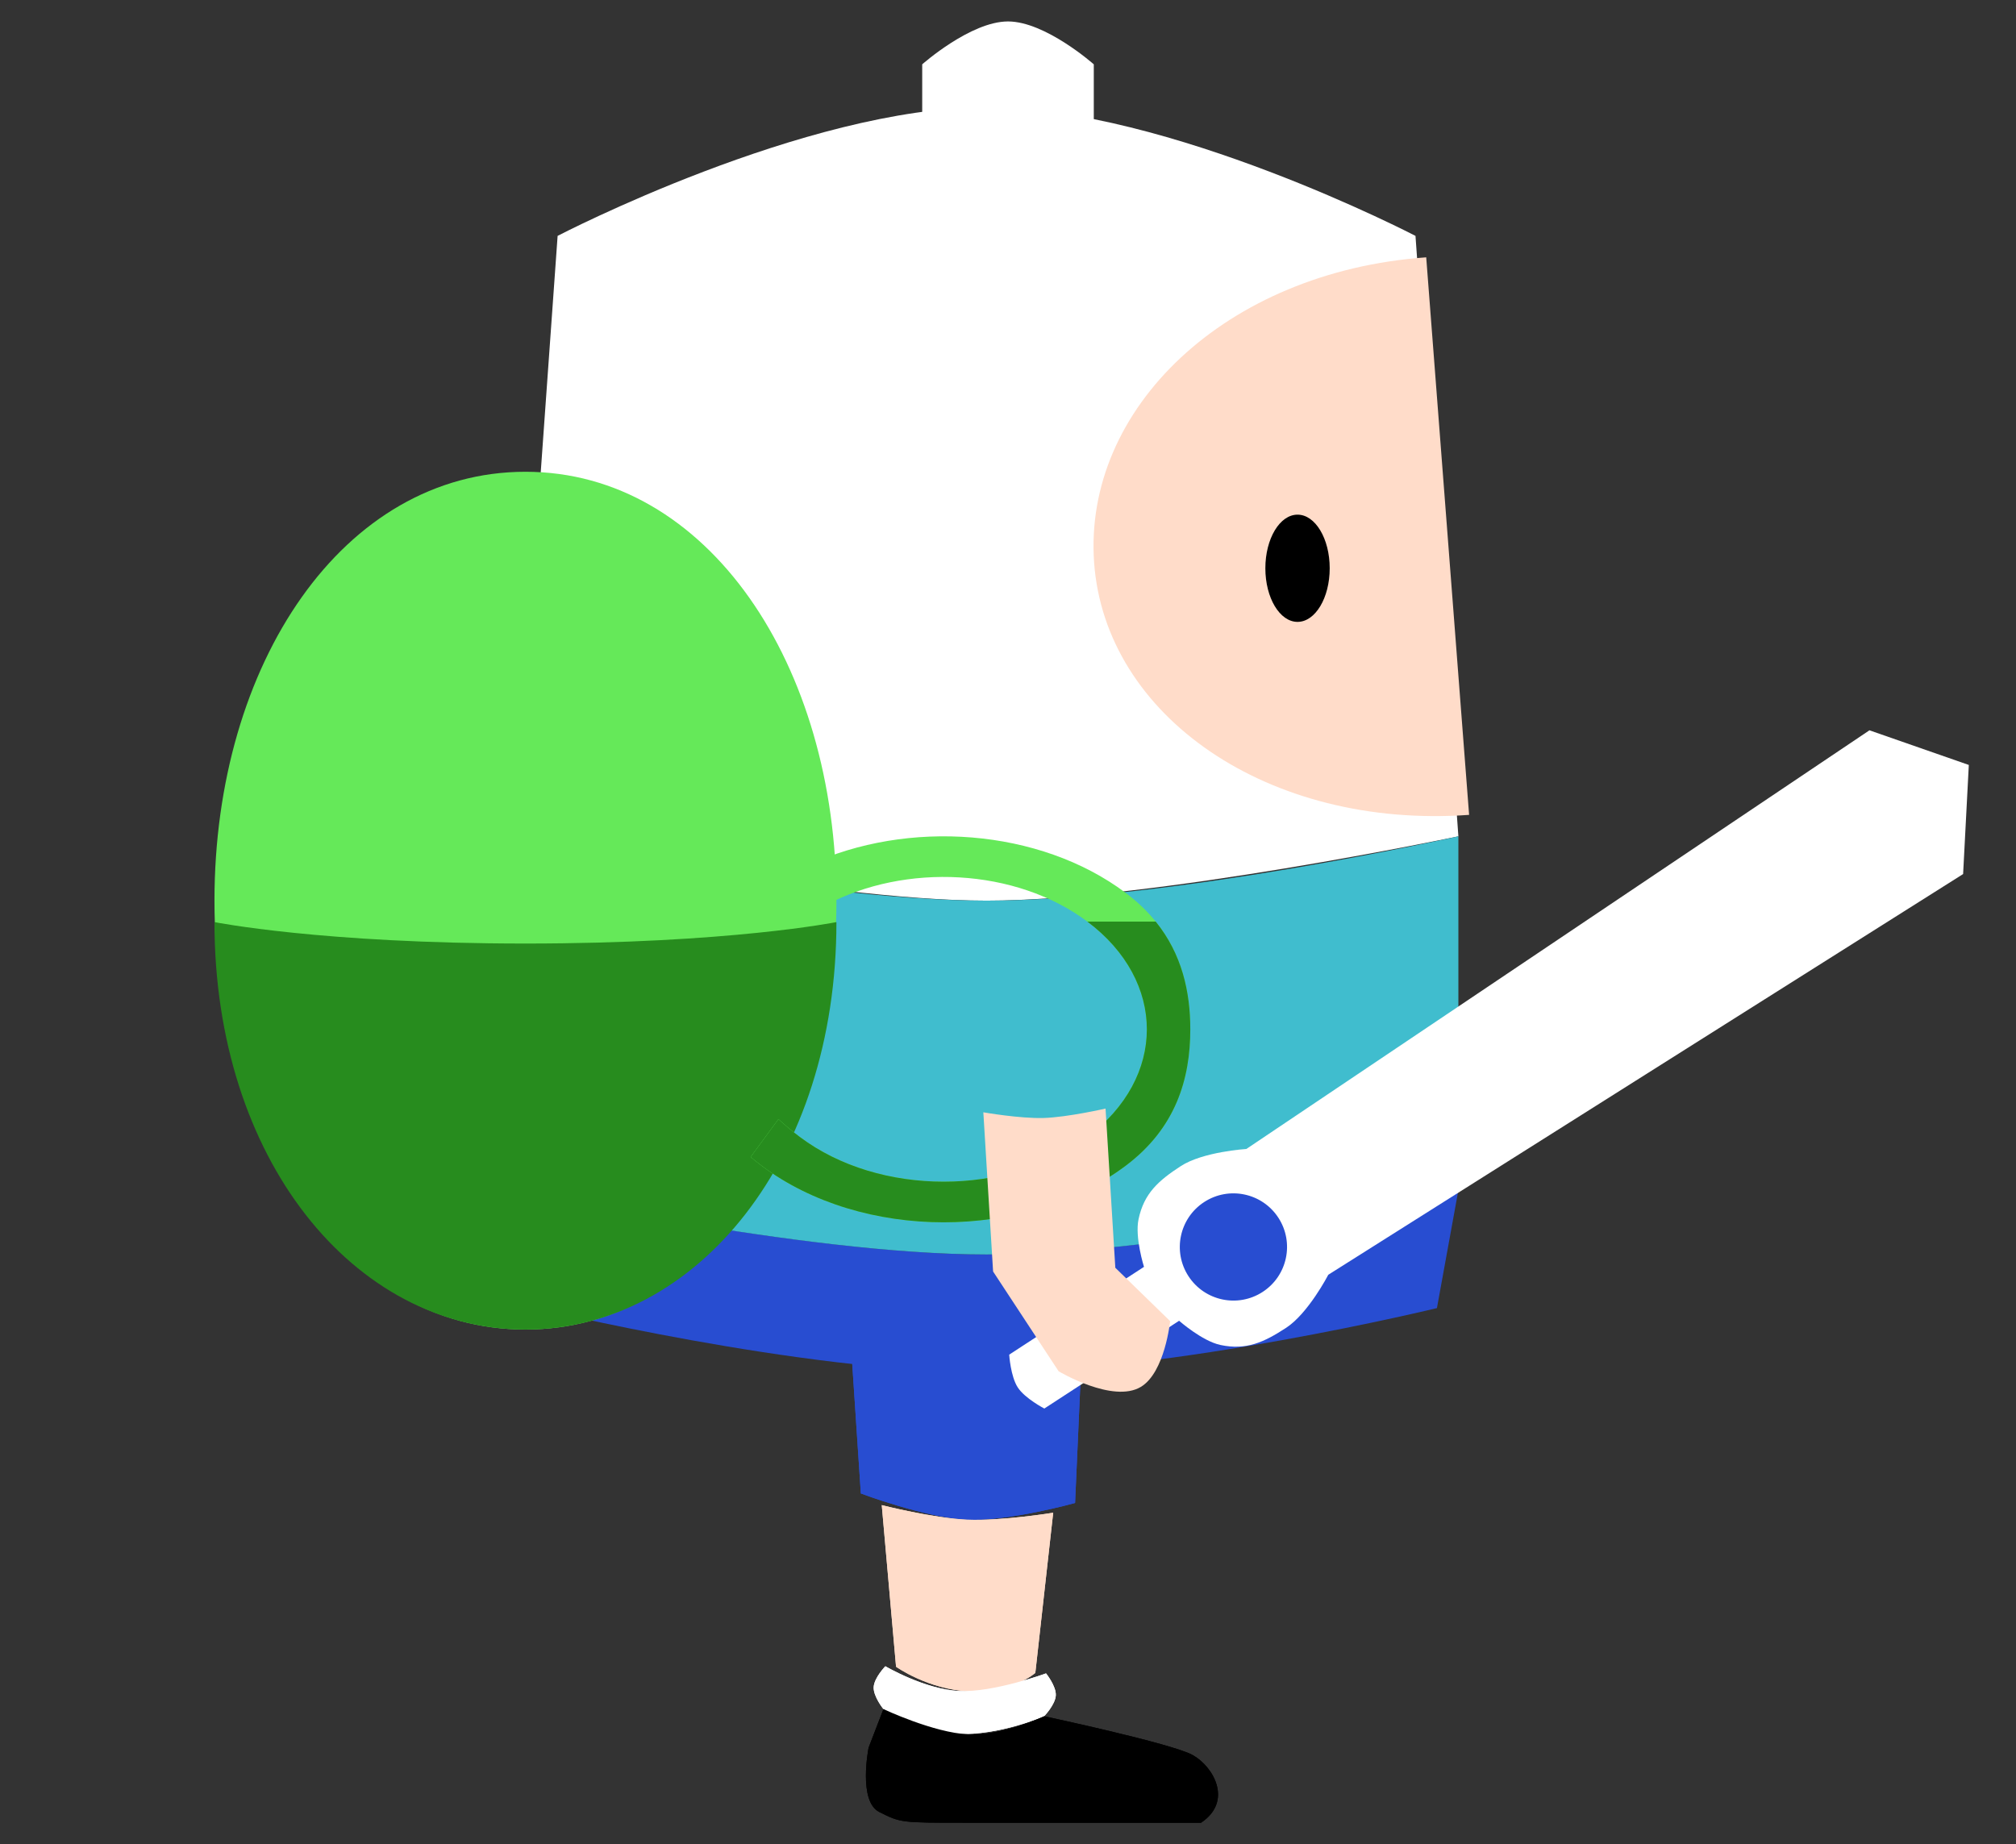 <svg width="94" height="86" viewBox="0 0 94 86" fill="none" xmlns="http://www.w3.org/2000/svg">
<rect x="0" y="0" width="94" height="86" fill="#333333" stroke="none"/>
<g clip-path="url(#clip0)">
<path d="M40.138 69.644L39.538 60.608C39.538 60.608 42.883 60.855 45.033 60.852C47.183 60.85 50.544 60.717 50.544 60.717L50.128 70.088C50.128 70.088 47.051 70.952 45.088 70.865C43.126 70.777 40.138 69.644 40.138 69.644Z" fill="#284DD1"/>
<path d="M41.78 77.725L41.114 70.188C41.114 70.188 43.48 70.793 45.088 70.865C46.697 70.936 49.107 70.543 49.107 70.543L48.274 78.013C48.274 78.013 47.195 78.966 45.233 78.879C43.27 78.792 41.78 77.725 41.78 77.725Z" fill="#FFDCC9"/>
<path d="M44.644 80.855C42.681 80.767 41.192 79.7 41.192 79.7C41.192 79.7 40.718 79.115 40.737 78.679C40.756 78.243 41.281 77.702 41.281 77.702C41.281 77.702 43.124 78.785 44.733 78.857C46.342 78.928 48.773 78.035 48.773 78.035C48.773 78.035 49.248 78.62 49.229 79.057C49.209 79.493 48.685 80.033 48.685 80.033C48.685 80.033 46.607 80.942 44.644 80.855Z" fill="white"/>
<path d="M45 85C42 85 42 85 41 84.5C40 84 40.5 81.5 40.5 81.5L41.192 79.7C41.192 79.7 43.535 80.805 45.144 80.877C46.752 80.948 48.685 80.033 48.685 80.033C48.685 80.033 54.634 81.299 55.611 81.843C56.588 82.387 57.5 84 56 85L45 85L45 85Z" fill="black"/>
<path d="M40.138 69.644L39.538 60.608C39.538 60.608 42.883 60.855 45.033 60.852C47.183 60.85 50.544 60.717 50.544 60.717L50.128 70.088C50.128 70.088 47.051 70.952 45.088 70.865C43.126 70.777 40.138 69.644 40.138 69.644Z" fill="#284DD1"/>
<path d="M41.78 77.725L41.114 70.188C41.114 70.188 43.48 70.793 45.088 70.865C46.697 70.936 49.107 70.543 49.107 70.543L48.274 78.013C48.274 78.013 47.195 78.966 45.233 78.879C43.27 78.792 41.78 77.725 41.78 77.725Z" fill="#FFDCC9"/>
<path d="M44.644 80.855C42.681 80.767 41.192 79.7 41.192 79.7C41.192 79.7 40.718 79.115 40.737 78.679C40.756 78.243 41.281 77.702 41.281 77.702C41.281 77.702 43.124 78.785 44.733 78.857C46.342 78.928 48.773 78.035 48.773 78.035C48.773 78.035 49.248 78.62 49.229 79.057C49.209 79.493 48.685 80.033 48.685 80.033C48.685 80.033 46.607 80.942 44.644 80.855Z" fill="white"/>
<path d="M45 85C42 85 42 85 41 84.5C40 84 40.5 81.5 40.5 81.5L41.192 79.7C41.192 79.7 43.535 80.805 45.144 80.877C46.752 80.948 48.685 80.033 48.685 80.033C48.685 80.033 54.634 81.299 55.611 81.843C56.588 82.387 57.5 84 56 85L45 85L45 85Z" fill="black"/>
<path d="M26 11C26 11 37.52 5 46 5C54.48 5 66 11 66 11L68 39C68 39 53.718 42 46 42C38.282 42 24 39 24 39L26 11Z" fill="white"/>
<path d="M51.015 26.231C51.526 33.393 59.135 38.668 68.5 38L66.5 12C57.135 12.668 50.505 19.07 51.015 26.231Z" fill="#FFDCC9"/>
<path d="M51 3V11H43V3C43 3 45.254 1 47 1C48.746 1 51 3 51 3Z" fill="white"/>
<path d="M46 58.5C37.408 58.5 24 55.5 24 55.5L25 61C25 61 37.329 64 46 64C54.671 64 67 61 67 61L68 55.5C68 55.5 54.592 58.5 46 58.5Z" fill="#284DD1"/>
<ellipse cx="60.5" cy="26.5" rx="1.5" ry="2.5" fill="black"/>
<path d="M46 42C37.408 42 24 39 24 39V55.5C24 55.5 37.329 58.5 46 58.5C54.671 58.5 68 55.5 68 55.5V39C68 39 54.592 42 46 42Z" fill="#40BDCE"/>
<path d="M24.5 62C16 62 10 53.046 10 42C10 30.954 16 22 24.5 22C33 22 39 31 39 42C39 53 33 62 24.5 62Z" fill="#65E959"/>
<path d="M10 43C10 54.046 16.5 62 24.5 62C32.5 62 39 54 39 43C39 43 34 44 24.5 44C15 44 10 43 10 43Z" fill="#278C1E"/>
<path d="M55.5 48C55.5 45.697 54.828 43.393 52.485 41.636C48.471 38.625 42.319 38.194 37.692 40.342L38.5 42.213C42.2 40.23 47.377 40.484 50.699 42.976C52.549 44.363 53.474 46.182 53.474 48H55.5Z" fill="#65E959"/>
<path d="M35.515 54.364C40.201 57.879 47.799 57.879 52.485 54.364C54.828 52.607 55.5 50.303 55.5 48H53.474C53.474 49.818 52.549 51.637 50.699 53.024C46.999 55.799 41.001 55.799 37.301 53.024C36.949 52.76 36.612 52.481 36.296 52.188L35 53.953C35.165 54.093 35.336 54.23 35.515 54.364Z" fill="#65E959"/>
<path d="M52.485 54.364C47.799 57.879 40.201 57.879 35.515 54.364C35.336 54.23 35.165 54.093 35 53.953L36.296 52.188C36.612 52.481 36.949 52.76 37.301 53.024C41.001 55.799 46.999 55.799 50.699 53.024C52.549 51.637 53.474 49.818 53.474 48C53.474 46.182 52.549 44.363 50.699 42.976H53.887C55.11 44.489 55.5 46.245 55.5 48C55.5 50.303 54.828 52.607 52.485 54.364Z" fill="#278C1E"/>
<path d="M87.167 34.056L91.8 35.672L91.534 40.76L61.935 59.445C61.935 59.445 61.002 61.247 59.967 61.921C58.932 62.595 58.116 62.975 56.908 62.721C56.053 62.54 54.978 61.591 54.978 61.591L48.694 65.684C48.694 65.684 47.793 65.218 47.456 64.701C47.119 64.183 47.056 63.171 47.056 63.171L53.341 59.077C53.341 59.077 52.907 57.71 53.087 56.855C53.342 55.647 54.02 55.054 55.055 54.38C56.089 53.706 58.114 53.58 58.114 53.58L87.167 34.056Z" fill="white"/>
<circle cx="57.511" cy="58.15" r="2.5" transform="rotate(56.917 57.511 58.15)" fill="#284DD1"/>
<path d="M52.004 59.12L51.548 51.696C51.548 51.696 49.779 52.101 48.666 52.135C47.553 52.169 45.85 51.87 45.85 51.87L46.305 59.294L49.361 63.947C49.361 63.947 51.892 65.461 53.197 64.673C54.319 63.997 54.56 61.608 54.56 61.608L52.004 59.12Z" fill="#FFDCC9"/>
</g>
<defs>
<clipPath id="clip0">
<rect width="94" height="86" fill="white"/>
</clipPath>
</defs>
</svg>
